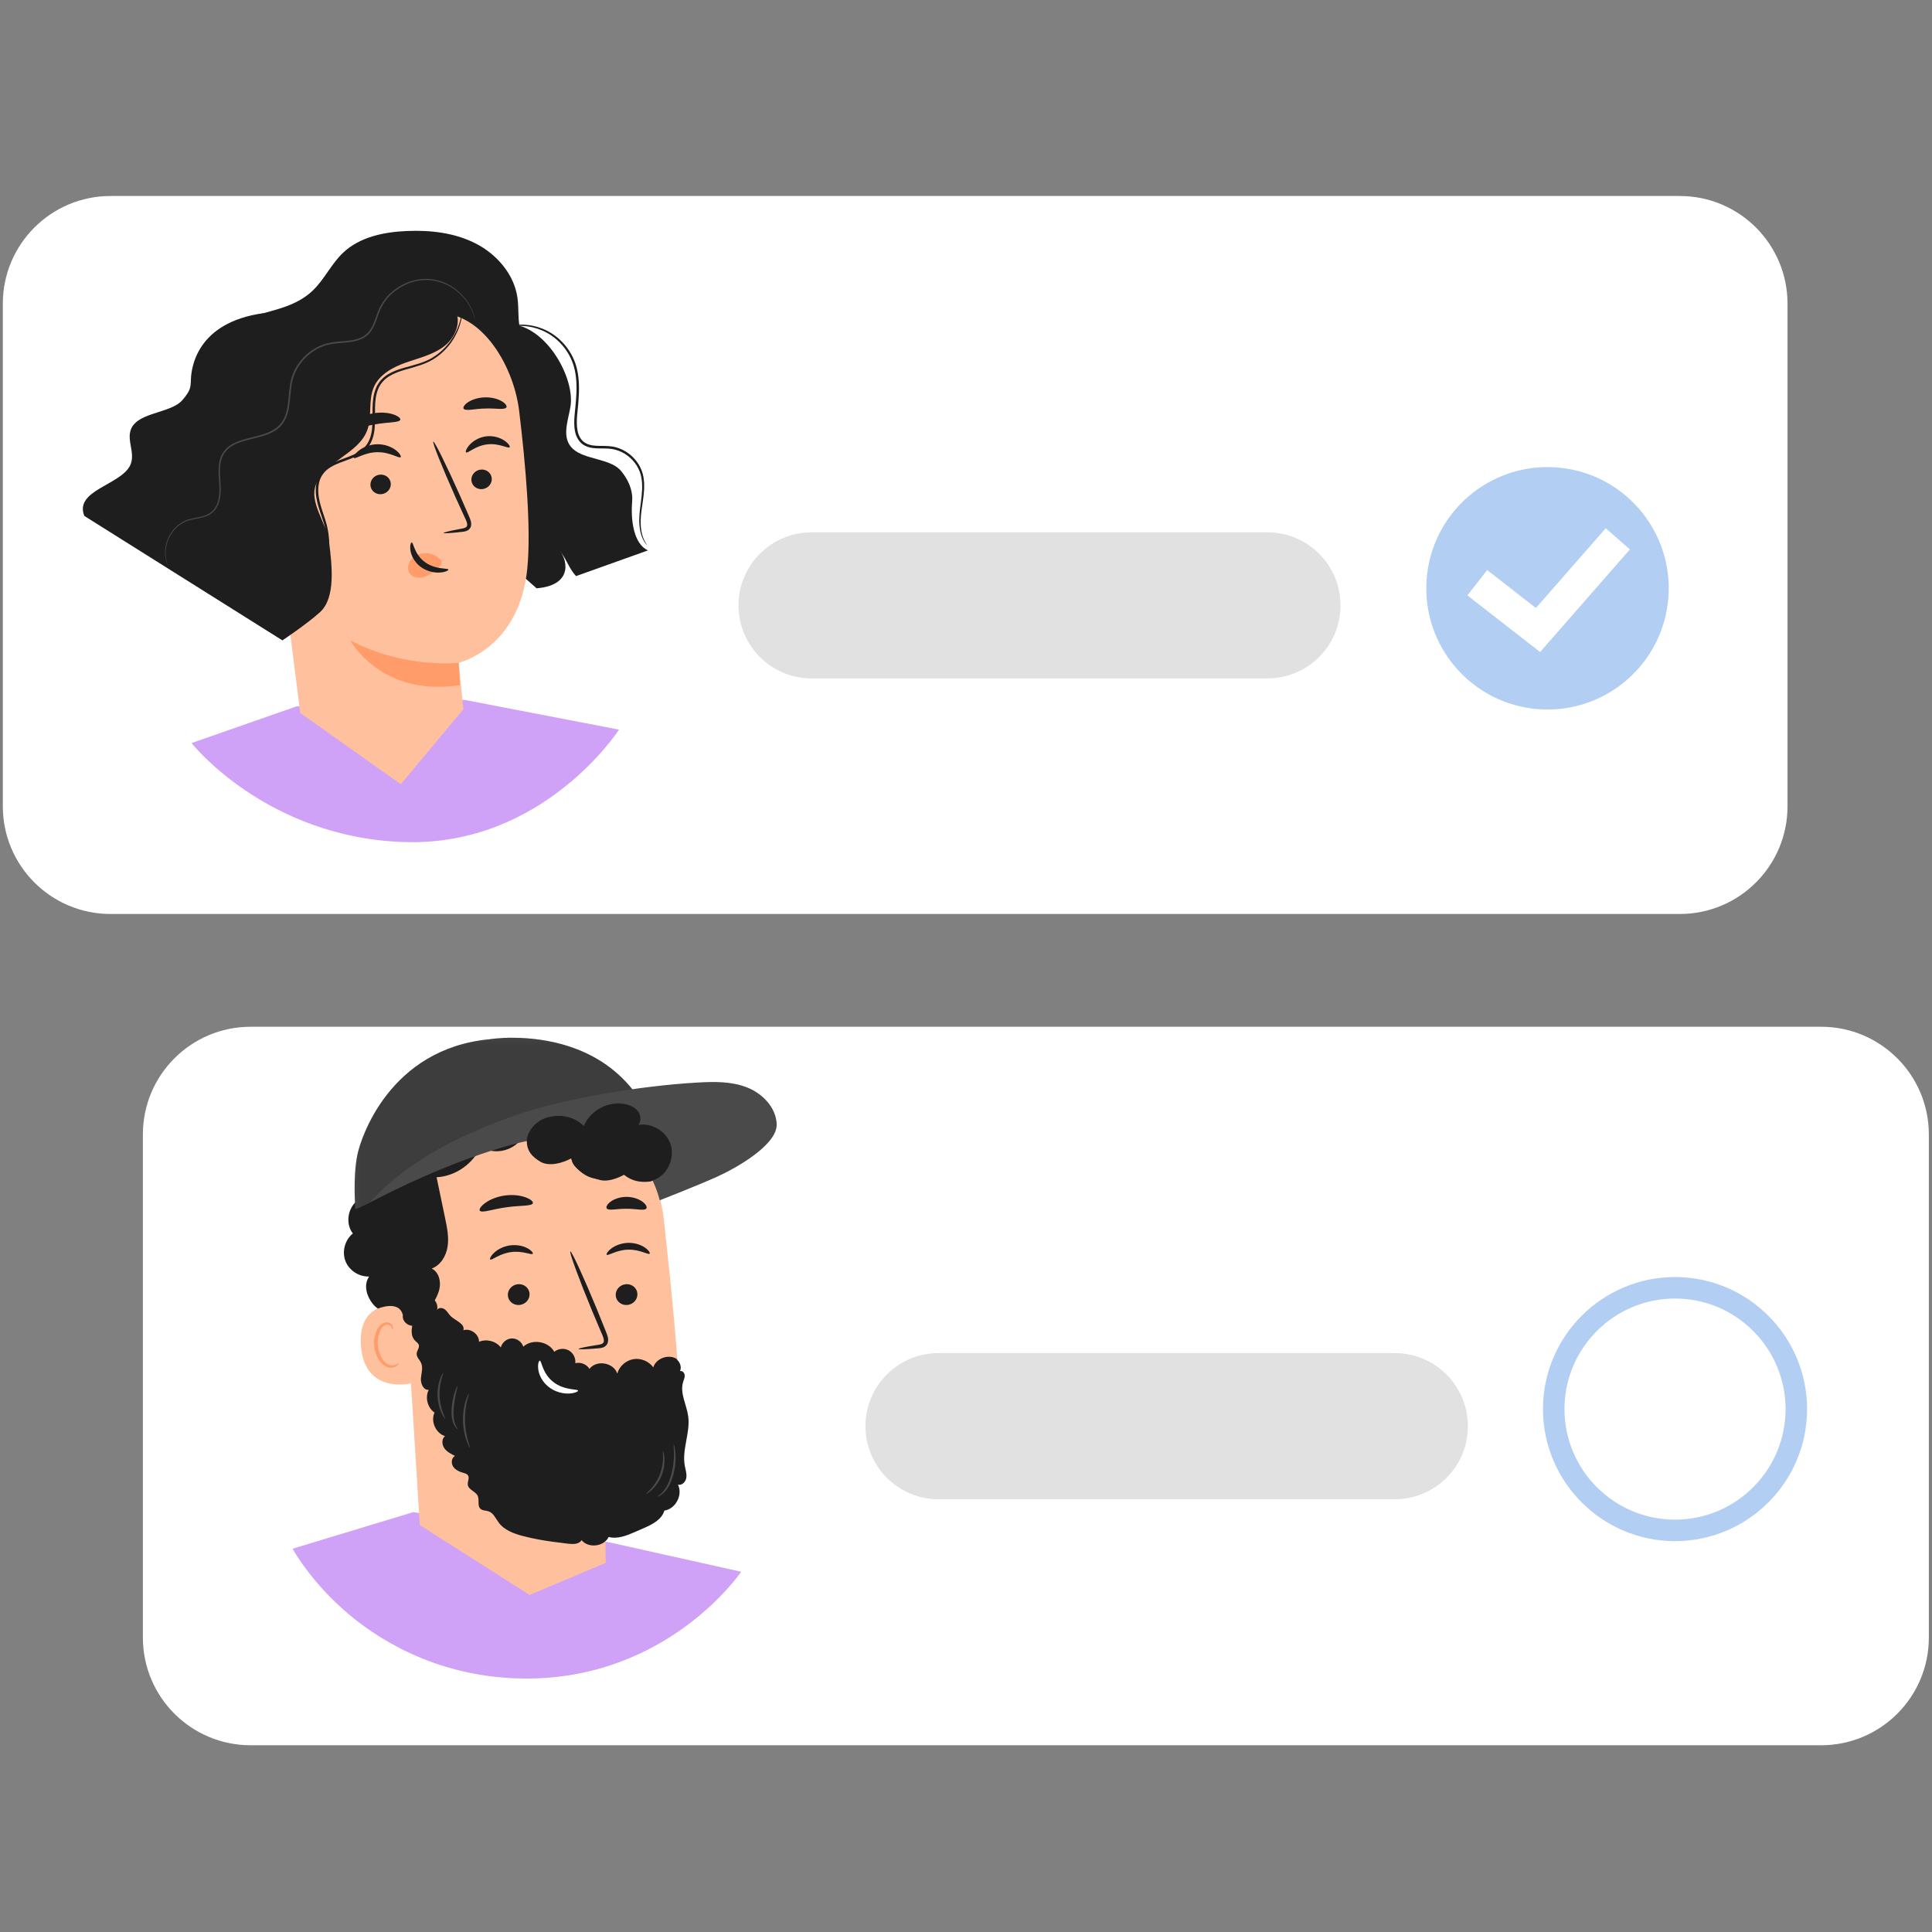 <svg width="206" height="206" viewBox="0 0 206 206" fill="none" xmlns="http://www.w3.org/2000/svg">
<rect x="0" y="0" width="206" height="206" fill="#808080" stroke="none"/>
<path d="M194.18 186.088H26.717C20.376 186.088 15.235 180.947 15.235 174.605V120.962C15.235 114.62 20.376 109.479 26.717 109.479H194.18C200.522 109.479 205.663 114.62 205.663 120.962V174.605C205.663 180.947 200.522 186.088 194.18 186.088Z" fill="white"/>
<path d="M178.6 138.457C172.1 138.457 166.813 143.745 166.813 150.244C166.813 156.744 172.1 162.032 178.6 162.032C185.1 162.032 190.387 156.744 190.387 150.244C190.387 143.745 185.1 138.457 178.6 138.457ZM178.6 164.325C170.837 164.325 164.52 158.009 164.52 150.244C164.52 142.481 170.837 136.164 178.6 136.164C186.363 136.164 192.681 142.481 192.681 150.244C192.681 158.009 186.363 164.325 178.6 164.325Z" fill="#B2CFF3"/>
<path d="M148.721 159.858H100.069C95.766 159.858 92.277 156.369 92.277 152.066C92.277 147.762 95.766 144.274 100.069 144.274H148.721C153.024 144.274 156.513 147.762 156.513 152.066C156.513 156.369 153.024 159.858 148.721 159.858Z" fill="#E1E1E1"/>
<path d="M85.058 151.885C84.01 167.993 70.101 180.201 53.994 179.153C37.885 178.105 25.677 164.197 26.726 148.089C27.774 131.98 41.682 119.772 57.79 120.821C73.897 121.869 86.106 135.778 85.058 151.885Z" fill="white"/>
<path d="M31.196 165.132L44.066 161.231L64.977 164.454L79.027 167.588C79.027 167.588 71.241 179.121 55.847 178.973C47.657 178.894 41.314 175.601 37.189 172.122C33.102 168.676 31.196 165.132 31.196 165.132Z" fill="#D0A2F7"/>
<path d="M72.452 149.387C72.386 145.459 71.593 137.383 70.79 130.081C69.927 122.228 63.18 116.354 55.282 116.583L54.498 116.606C46.053 117.347 41.963 124.932 42.937 133.354L44.762 162.613L56.466 170.062L64.581 166.644L64.491 159.021C64.491 159.021 72.587 157.52 72.452 149.387Z" fill="#FFC19D"/>
<path d="M67.963 137.94C68.003 138.552 67.516 139.091 66.877 139.144C66.24 139.197 65.69 138.745 65.651 138.132C65.611 137.519 66.097 136.981 66.734 136.928C67.374 136.874 67.923 137.328 67.963 137.94Z" fill="#1E1E1E"/>
<path d="M69.267 133.676C69.127 133.832 68.229 133.206 66.979 133.246C65.731 133.267 64.832 133.937 64.692 133.787C64.624 133.722 64.762 133.444 65.153 133.142C65.538 132.841 66.2 132.54 66.978 132.52C67.757 132.502 68.421 132.77 68.805 133.052C69.198 133.335 69.335 133.606 69.267 133.676Z" fill="#1E1E1E"/>
<path d="M56.464 137.94C56.503 138.552 56.017 139.091 55.378 139.144C54.741 139.197 54.19 138.745 54.151 138.132C54.111 137.519 54.597 136.981 55.235 136.928C55.874 136.874 56.424 137.328 56.464 137.94Z" fill="#1E1E1E"/>
<path d="M56.806 133.686C56.684 133.855 55.721 133.331 54.485 133.506C53.245 133.663 52.425 134.426 52.27 134.292C52.194 134.235 52.301 133.944 52.658 133.601C53.008 133.26 53.633 132.889 54.406 132.786C55.177 132.684 55.865 132.877 56.279 133.116C56.699 133.355 56.866 133.609 56.806 133.686Z" fill="#1E1E1E"/>
<path d="M61.686 143.831C61.678 143.76 62.451 143.603 63.705 143.405C64.023 143.363 64.323 143.291 64.37 143.072C64.439 142.839 64.296 142.5 64.131 142.133C63.807 141.369 63.47 140.569 63.116 139.731C61.706 136.31 60.674 133.493 60.812 133.436C60.951 133.381 62.207 136.109 63.617 139.53C63.958 140.374 64.283 141.179 64.593 141.948C64.723 142.307 64.944 142.713 64.794 143.196C64.715 143.436 64.486 143.616 64.283 143.677C64.08 143.746 63.901 143.754 63.743 143.768C62.478 143.873 61.693 143.902 61.686 143.831Z" fill="#1E1E1E"/>
<path d="M56.821 128.29C56.707 128.633 55.455 128.508 53.995 128.728C52.529 128.917 51.36 129.382 51.156 129.082C51.065 128.939 51.262 128.614 51.73 128.271C52.194 127.929 52.941 127.594 53.819 127.472C54.696 127.349 55.506 127.466 56.046 127.668C56.59 127.868 56.869 128.127 56.821 128.29Z" fill="#1E1E1E"/>
<path d="M68.922 128.849C68.71 129.139 67.841 128.87 66.806 128.886C65.77 128.866 64.9 129.132 64.69 128.841C64.598 128.7 64.726 128.411 65.102 128.131C65.472 127.853 66.096 127.616 66.808 127.617C67.52 127.619 68.144 127.857 68.512 128.138C68.887 128.419 69.015 128.708 68.922 128.849Z" fill="#1E1E1E"/>
<path d="M43.776 139.355C43.636 139.299 38.141 137.864 38.48 143.418C38.82 148.972 44.325 147.486 44.325 147.327C44.325 147.166 43.776 139.355 43.776 139.355Z" fill="#FFC19D"/>
<path d="M42.5 145.326C42.475 145.31 42.407 145.399 42.248 145.484C42.093 145.567 41.822 145.635 41.527 145.544C40.926 145.364 40.376 144.463 40.287 143.463C40.242 142.959 40.319 142.471 40.474 142.062C40.619 141.645 40.864 141.345 41.156 141.274C41.445 141.188 41.665 141.353 41.743 141.505C41.827 141.656 41.798 141.768 41.828 141.776C41.845 141.789 41.942 141.676 41.883 141.45C41.853 141.341 41.78 141.213 41.644 141.115C41.504 141.014 41.304 140.972 41.1 141.006C40.674 141.062 40.312 141.479 40.142 141.929C39.948 142.382 39.85 142.931 39.901 143.497C40.005 144.614 40.642 145.626 41.459 145.81C41.856 145.888 42.174 145.75 42.335 145.608C42.498 145.46 42.52 145.335 42.5 145.326Z" fill="#FF9C6A"/>
<path d="M71.417 120.567C71.142 119.497 70.314 118.49 69.218 118.36C69.272 118.191 68.076 117.618 67.145 116.965C66.215 116.314 66.018 114.766 65.177 115.529C65.195 113.832 63.074 112.526 61.567 113.308C61.599 112.324 60.15 111.995 59.197 111.748C58.244 111.499 57.881 111.356 57.428 112.231C56.209 110.27 52.947 110.1 51.528 111.923C49.287 111.194 46.587 112.481 45.743 114.682C43.93 114.831 42.279 116.196 41.795 117.949C40.632 118.08 40.358 118.994 39.888 120.066C39.418 121.138 38.772 122.327 39.465 123.269C38.077 123.988 37.85 126.223 39.065 127.205C38.754 127.369 38.486 127.606 38.275 127.886C37.107 128.622 36.764 130.427 37.624 131.521C36.782 132.196 36.444 133.433 36.825 134.443C37.207 135.453 38.28 136.157 39.358 136.107C38.465 137.41 39.626 139.153 40.303 139.529C40.303 139.529 42.575 138.56 42.958 140.238C42.935 140.266 42.947 140.251 42.958 140.238C42.834 140.954 43.701 141.586 44.363 141.284C45.024 140.983 45.385 140.28 45.755 139.653C46.178 138.935 46.679 138.237 46.856 137.423C47.035 136.609 46.781 135.622 46.03 135.259C46.981 134.914 47.573 133.918 47.725 132.917C47.878 131.917 47.672 130.9 47.465 129.911C47.16 128.449 46.856 126.987 46.552 125.525C48.566 125.418 50.465 124.09 51.259 122.236C52.73 123.307 55.126 122.645 55.842 120.973C56.543 122.947 58.983 124.099 60.953 123.388C60.766 124.545 62.862 125.555 64.003 125.826C65.142 126.096 66.538 125.257 66.538 125.257C66.538 125.257 68.518 126.352 69.57 125.896C70.604 125.449 71.975 124.068 71.257 122.987C71.257 122.987 71.692 121.636 71.417 120.567Z" fill="#1E1E1E"/>
<path d="M60.834 113.17C60.812 113.198 60.65 112.953 60.198 112.827C59.977 112.769 59.679 112.755 59.388 112.896C59.1 113.031 58.817 113.326 58.735 113.719L58.669 114.039L58.493 113.759C58.181 113.258 57.521 112.825 56.754 112.845C56.004 112.855 55.18 113.436 54.957 114.295L54.862 114.664L54.621 114.367C54.18 113.824 53.437 113.477 52.672 113.498C51.91 113.505 51.153 113.962 50.732 114.659C50.559 114.939 50.452 115.252 50.407 115.567L50.376 115.793L50.155 115.745C49.073 115.508 47.916 116.146 47.539 117.06C47.139 117.984 47.418 119.055 48.006 119.648L48.226 119.869L47.922 119.932C47.192 120.082 46.615 120.542 46.285 121.044C45.946 121.549 45.853 122.097 45.862 122.531C45.893 123.419 46.245 123.85 46.192 123.87C46.181 123.878 46.089 123.784 45.97 123.569C45.853 123.354 45.709 123.01 45.67 122.54C45.63 122.078 45.7 121.474 46.055 120.897C46.4 120.329 47.021 119.794 47.851 119.602L47.767 119.886C47.069 119.21 46.725 118.006 47.178 116.906C47.629 115.81 48.944 115.064 50.245 115.338L49.993 115.514C50.044 115.137 50.173 114.769 50.375 114.441C50.861 113.631 51.757 113.091 52.663 113.087C53.56 113.071 54.407 113.478 54.922 114.125L54.585 114.197C54.876 113.156 55.849 112.506 56.748 112.512C57.653 112.513 58.381 113.035 58.719 113.623L58.478 113.662C58.602 113.174 58.956 112.85 59.304 112.708C59.66 112.561 60.002 112.605 60.239 112.692C60.483 112.779 60.637 112.908 60.726 113.004C60.815 113.101 60.843 113.163 60.834 113.17Z" fill="#4A4A4A"/>
<path d="M72.224 144.945C71.373 144.324 69.968 144.788 69.656 145.795C69.185 145.137 68.324 144.784 67.526 144.922C66.729 145.06 66.036 145.681 65.814 146.459C65.447 145.278 63.587 144.963 62.852 145.958C62.55 145.462 61.905 145.203 61.343 145.352C61.409 144.81 61.115 144.243 60.636 143.982C60.157 143.721 59.52 143.784 59.102 144.134C58.481 143.01 56.746 142.722 55.795 143.586C55.636 143.069 55.105 142.692 54.565 142.712C54.024 142.731 53.522 143.145 53.401 143.673C52.875 142.991 51.87 142.729 51.079 143.07C51.087 142.263 50.178 141.592 49.409 141.837C49.602 141.152 48.594 140.842 48.078 140.35C47.847 140.13 47.7 139.83 47.451 139.629C47.202 139.429 46.771 139.386 46.608 139.66C46.74 139.112 46.401 138.492 45.868 138.307C45.336 138.121 44.684 138.399 44.448 138.911C44.308 139.215 44.308 139.56 44.26 139.89C44.107 140.957 43.508 142.224 44.282 142.972C44.419 143.105 44.595 143.214 44.654 143.395C44.752 143.704 44.449 143.998 44.428 144.322C44.401 144.699 44.748 144.984 44.901 145.329C45.129 145.84 44.921 146.427 44.88 146.984C44.842 147.541 45.158 148.249 45.714 148.192C45.299 149.003 45.578 150.102 46.329 150.616C45.898 151.557 46.458 152.816 47.448 153.125C47.077 153.422 47.104 154.025 47.375 154.413C47.647 154.802 48.091 155.028 48.515 155.238C48.129 155.438 48.081 156.016 48.32 156.38C48.561 156.742 48.991 156.929 49.41 157.046C49.59 157.096 49.789 157.149 49.895 157.303C50.095 157.592 49.828 157.984 49.882 158.33C49.965 158.861 50.713 159.013 50.937 159.501C51.136 159.935 50.876 160.545 51.224 160.872C51.45 161.085 51.808 161.045 52.1 161.148C52.621 161.33 52.852 161.917 53.185 162.359C53.81 163.191 54.871 163.556 55.88 163.81C56.395 163.941 56.913 164.055 57.435 164.151C58.475 164.344 59.525 164.471 60.575 164.597C61.097 164.66 61.739 164.668 62.012 164.22C62.741 165.113 64.397 164.917 64.898 163.879C65.837 164.13 66.814 163.734 67.706 163.346C68.013 163.212 68.32 163.078 68.629 162.944C69.546 162.543 70.567 162.03 70.838 161.066C72.041 160.895 72.831 159.387 72.288 158.3C72.707 158.421 73.113 157.997 73.179 157.568C73.246 157.136 73.092 156.708 73.014 156.28C72.696 154.537 73.621 152.762 73.38 151.008C73.211 149.78 72.48 148.566 72.831 147.377C72.903 147.133 73.021 146.891 73.004 146.637C72.987 146.382 72.751 146.118 72.507 146.194C72.821 145.492 72.122 144.574 71.362 144.69" fill="#1E1E1E"/>
<path d="M57.555 145.082C57.758 145.064 57.801 146.42 58.99 147.349C60.176 148.281 61.617 148.087 61.633 148.276C61.655 148.361 61.319 148.549 60.709 148.584C60.111 148.621 59.232 148.454 58.505 147.886C57.779 147.317 57.451 146.538 57.389 145.983C57.321 145.417 57.462 145.076 57.555 145.082Z" fill="white"/>
<path d="M50.103 154.357C50.171 154.334 49.604 153.107 49.58 151.483C49.535 149.858 50.05 148.608 49.98 148.589C49.957 148.578 49.798 148.875 49.639 149.394C49.48 149.911 49.344 150.657 49.361 151.487C49.379 152.317 49.547 153.058 49.728 153.567C49.908 154.079 50.08 154.368 50.103 154.357Z" fill="#4A4A4A"/>
<path d="M48.824 152.396C48.853 152.37 48.655 152.178 48.515 151.779C48.369 151.384 48.32 150.792 48.38 150.139C48.479 148.825 48.843 147.805 48.78 147.784C48.73 147.758 48.265 148.77 48.161 150.121C48.099 150.791 48.175 151.426 48.372 151.838C48.562 152.255 48.813 152.414 48.824 152.396Z" fill="#4A4A4A"/>
<path d="M47.459 151.27C47.524 151.242 46.92 150.239 46.872 148.848C46.803 147.457 47.32 146.407 47.252 146.385C47.23 146.374 47.07 146.616 46.913 147.057C46.755 147.495 46.624 148.141 46.653 148.857C46.685 149.574 46.869 150.206 47.063 150.629C47.257 151.055 47.438 151.283 47.459 151.27Z" fill="#4A4A4A"/>
<path d="M70.085 159.579C70.089 159.601 70.455 159.507 70.859 159.085C71.266 158.67 71.627 157.937 71.831 157.098C72.043 156.254 72.064 155.46 72.014 154.897C71.965 154.331 71.863 153.994 71.837 154C71.767 154.002 72.039 155.397 71.617 157.044C71.419 157.865 71.097 158.566 70.744 158.982C70.394 159.404 70.067 159.545 70.085 159.579Z" fill="#4A4A4A"/>
<path d="M68.901 159.283C68.913 159.303 69.178 159.168 69.527 158.844C69.874 158.522 70.285 157.986 70.553 157.306C70.819 156.625 70.883 155.955 70.848 155.481C70.814 155.007 70.712 154.728 70.689 154.734C70.653 154.741 70.7 155.027 70.693 155.486C70.688 155.943 70.602 156.576 70.349 157.226C70.092 157.875 69.724 158.397 69.416 158.735C69.108 159.076 68.879 159.253 68.901 159.283Z" fill="#4A4A4A"/>
<path d="M70.972 125.192C70.972 125.192 69.099 122.282 65.48 121.209C58.757 119.216 49.315 118.455 39.352 128.28L37.898 128.937C37.898 128.937 37.599 125.59 38.109 123.113C38.448 121.46 41.466 111.817 52.235 110.805C52.235 110.805 68.7 108.122 70.972 125.192Z" fill="#4A4A4A"/>
<mask id="mask0_9988_3132" style="mask-type:luminance" maskUnits="userSpaceOnUse" x="37" y="110" width="34" height="19">
<path d="M37.81 110.653H70.972V128.938H37.81V110.653Z" fill="white"/>
</mask>
<g mask="url(#mask0_9988_3132)">
<g opacity="0.3">
<path d="M70.972 125.192C70.972 125.192 69.099 122.282 65.48 121.209C58.757 119.216 49.315 118.455 39.352 128.28L37.898 128.937C37.898 128.937 37.599 125.59 38.109 123.113C38.448 121.46 41.466 111.817 52.235 110.805C52.235 110.805 68.7 108.122 70.972 125.192Z" fill="#1E1E1E"/>
</g>
</g>
<path d="M39.351 128.28C43.44 123.8 48.707 121.223 54.241 119.17C59.774 117.118 68.506 115.757 74.399 115.424C76.169 115.324 77.998 115.296 79.648 115.944C81.297 116.591 82.737 118.075 82.815 119.845C82.912 122.06 78.504 124.541 76.484 125.457C74.463 126.375 70.341 127.983 70.341 127.983C70.341 127.983 69.236 122.949 65.259 121.521C56.998 118.556 39.047 128.445 39.351 128.28Z" fill="#4A4A4A"/>
<path d="M71.472 121.93C70.987 120.586 69.467 119.703 68.059 119.948C68.395 119.553 68.34 118.923 68.031 118.505C67.723 118.088 67.22 117.854 66.713 117.739C64.934 117.337 62.942 118.375 62.252 120.063C61.422 119.246 60.207 118.767 58.645 119.077C57.095 119.385 56.172 120.712 56.172 121.657C56.177 122.717 56.711 123.333 57.624 123.871C58.538 124.408 59.968 124.025 60.898 123.515C61.268 124.528 62.152 125.335 63.193 125.612C64.234 125.89 65.403 125.628 66.228 124.935C67.142 126.033 68.872 126.344 70.111 125.634C71.352 124.923 71.957 123.273 71.472 121.93Z" fill="#1E1E1E"/>
<path d="M179.112 97.454H11.783C5.442 97.454 0.301 92.313 0.301 85.972V32.382C0.301 26.04 5.442 20.899 11.783 20.899H179.112C185.453 20.899 190.594 26.04 190.594 32.382V85.972C190.594 92.313 185.453 97.454 179.112 97.454Z" fill="white"/>
<path d="M164.076 75.62C156.956 75.108 151.599 68.92 152.112 61.8C152.624 54.68 158.812 49.324 165.932 49.836C173.052 50.349 178.408 56.536 177.896 63.656C177.383 70.776 171.195 76.133 164.076 75.62Z" fill="#B2CFF3"/>
<path d="M164.215 69.522L156.462 63.488L158.568 60.782L163.766 64.828L171.21 56.324L173.789 58.582L164.215 69.522Z" fill="white"/>
<path d="M135.146 72.335H86.528C82.228 72.335 78.742 68.849 78.742 64.549C78.742 60.25 82.228 56.762 86.528 56.762H135.146C139.446 56.762 142.932 60.248 142.932 64.548C142.932 68.847 139.446 72.335 135.146 72.335Z" fill="#E1E1E1"/>
<path d="M71.309 63.564C69.44 79.583 54.938 91.054 38.919 89.185C22.898 87.315 11.427 72.814 13.297 56.795C15.166 40.774 29.668 29.303 45.688 31.173C61.707 33.042 73.178 47.544 71.309 63.564Z" fill="white"/>
<path d="M20.422 79.23L31.636 75.311L49.516 74.623L66.004 77.796C66.004 77.796 58.004 90.209 43.213 89.788C28.421 89.366 20.422 79.23 20.422 79.23Z" fill="#D0A2F7"/>
<path d="M54.372 34.576C58.145 34.661 61.38 40.272 60.816 43.429C60.542 44.963 59.846 46.723 61.086 47.861C62.313 48.986 64.898 48.892 66.069 50.053C66.069 50.053 67.568 51.547 67.404 53.483C67.239 55.421 67.55 57.997 69.091 58.686L61.429 61.425C60.639 60.625 60.324 59.364 59.534 58.563C60.438 59.403 61.313 62.394 57.215 62.728L54.667 60.478C47.695 62.267 40.37 64.491 34.801 61.457" fill="#1E1E1E"/>
<path d="M18.859 51.337C19.364 49.887 20.191 48.549 20.539 47.054C21.29 43.84 19.787 40.177 21.408 37.302C22.561 35.255 24.956 34.287 27.213 33.638C29.471 32.991 31.628 32.608 33.333 30.992C34.584 29.807 35.314 28.156 36.561 26.966C38.338 25.272 40.923 24.735 43.377 24.631C45.896 24.523 48.492 24.816 50.735 25.969C52.978 27.123 54.817 29.244 55.173 31.74C55.346 32.957 55.173 34.225 55.533 35.402C55.93 36.694 56.921 37.712 57.519 38.924C58.786 41.485 58.009 44.887 55.756 46.644L38.056 68.63C34.401 69.933 30.427 65.287 27.673 62.554C24.919 59.821 17.584 55.003 18.859 51.337Z" fill="#1E1E1E"/>
<path d="M55.353 43.8C54.737 38.72 50.998 32.66 45.949 33.491L30.317 38.417C28.783 38.669 27.961 39.895 27.437 39.666L32.012 76.022L42.736 83.618L49.405 75.62C49.405 75.62 48.909 70.632 48.913 70.661C48.913 70.661 55.364 69.203 56.223 60.627C56.65 56.361 56.037 49.443 55.353 43.8Z" fill="#FFC19D"/>
<path d="M41.667 51.53C41.721 52.104 41.279 52.624 40.68 52.69C40.083 52.757 39.553 52.347 39.499 51.773C39.447 51.199 39.888 50.678 40.485 50.611C41.085 50.545 41.614 50.956 41.667 51.53Z" fill="#1E1E1E"/>
<path d="M52.433 50.989C52.486 51.564 52.044 52.083 51.446 52.15C50.848 52.216 50.318 51.807 50.264 51.232C50.212 50.658 50.653 50.139 51.252 50.071C51.85 50.005 52.379 50.415 52.433 50.989Z" fill="#1E1E1E"/>
<path d="M54.347 47.684C54.225 47.881 53.224 47.222 51.953 47.382C50.68 47.521 49.851 48.396 49.69 48.232C49.611 48.161 49.716 47.819 50.075 47.425C50.427 47.034 51.064 46.616 51.856 46.522C52.649 46.431 53.362 46.687 53.792 46.987C54.231 47.287 54.407 47.594 54.347 47.684Z" fill="#1E1E1E"/>
<path d="M42.721 48.745C42.568 48.926 41.584 48.184 40.22 48.217C38.857 48.227 37.874 49.001 37.722 48.824C37.647 48.746 37.796 48.424 38.225 48.075C38.646 47.726 39.369 47.382 40.22 47.367C41.071 47.356 41.795 47.676 42.216 48.01C42.644 48.346 42.795 48.665 42.721 48.745Z" fill="#1E1E1E"/>
<path d="M47.301 56.828C47.292 56.762 48.013 56.594 49.186 56.374C49.484 56.326 49.764 56.251 49.803 56.043C49.861 55.823 49.717 55.508 49.551 55.167C49.228 54.459 48.889 53.717 48.535 52.938C47.116 49.762 46.072 47.144 46.2 47.087C46.328 47.032 47.582 49.561 48.999 52.736C49.342 53.52 49.668 54.267 49.98 54.981C50.113 55.315 50.33 55.69 50.204 56.147C50.136 56.377 49.925 56.552 49.736 56.614C49.548 56.684 49.38 56.697 49.232 56.715C48.047 56.847 47.31 56.895 47.301 56.828Z" fill="#1E1E1E"/>
<path d="M48.913 70.661C48.913 70.661 43.217 71.36 37.356 68.283C37.356 68.283 40.575 74.34 49.034 73.053L48.913 70.661Z" fill="#FF9C6A"/>
<path d="M46.968 59.684C46.514 59.151 45.758 58.887 45.028 59.009C44.523 59.092 44.023 59.367 43.737 59.8C43.452 60.232 43.421 60.825 43.725 61.203C44.068 61.631 44.735 61.695 45.285 61.504C45.836 61.312 46.296 60.915 46.732 60.522C46.854 60.413 46.976 60.3 47.047 60.156C47.118 60.012 47.124 59.83 47.02 59.719" fill="#FF9C6A"/>
<path d="M43.896 57.839C44.087 57.818 44.162 59.09 45.304 59.931C46.444 60.774 47.793 60.553 47.813 60.731C47.836 60.81 47.525 60.996 46.954 61.044C46.392 61.096 45.562 60.962 44.863 60.449C44.167 59.933 43.838 59.209 43.764 58.69C43.685 58.16 43.809 57.837 43.896 57.839Z" fill="#1E1E1E"/>
<path d="M42.685 44.752C42.587 45.078 41.408 44.994 40.042 45.24C38.67 45.458 37.584 45.925 37.384 45.649C37.295 45.517 37.472 45.206 37.903 44.872C38.329 44.538 39.022 44.203 39.843 44.063C40.663 43.926 41.427 44.013 41.941 44.188C42.457 44.363 42.726 44.599 42.685 44.752Z" fill="#1E1E1E"/>
<path d="M53.987 43.452C53.767 43.732 52.827 43.51 51.717 43.56C50.604 43.577 49.676 43.858 49.443 43.592C49.34 43.461 49.473 43.186 49.87 42.91C50.26 42.636 50.925 42.392 51.69 42.368C52.454 42.345 53.128 42.548 53.531 42.799C53.939 43.05 54.083 43.316 53.987 43.452Z" fill="#1E1E1E"/>
<path d="M13.834 49.706C14.639 48.223 13.092 46.566 14.324 45.199C15.45 43.951 18.411 43.91 19.468 42.639C20.292 41.647 20.328 41.384 20.356 40.453C20.392 39.287 20.924 34.383 28.08 33.395L29.07 37.852C29.516 37.642 29.98 37.462 30.438 37.294C36.267 35.17 42.349 33.743 48.514 33.054C49.256 34.332 48.515 36.036 47.342 36.933C46.169 37.831 44.676 38.166 43.283 38.656C41.89 39.148 40.457 39.917 39.862 41.269C39.228 42.706 39.707 44.431 39.147 45.899C38.184 48.424 34.62 49.176 33.67 51.706C32.952 53.62 34.855 55.81 35.096 57.839C35.369 60.139 35.84 63.7 34.131 65.263C32.783 66.495 30.112 68.281 30.112 68.281L8.994 55.013C7.897 52.323 12.731 51.735 13.834 49.706Z" fill="#1E1E1E"/>
<path d="M28.83 66.043C28.83 66.043 29.457 65.964 30.476 65.479C31.475 64.994 32.901 64.043 33.951 62.292C34.47 61.423 34.866 60.364 35.026 59.182C35.192 58.003 35.099 56.695 34.681 55.422C34.483 54.787 34.243 54.154 34.087 53.492C33.93 52.835 33.869 52.13 34.026 51.456C34.17 50.776 34.619 50.194 35.234 49.825C35.846 49.443 36.57 49.229 37.285 48.949C37.998 48.677 38.729 48.324 39.223 47.704C39.708 47.084 39.905 46.309 39.951 45.585C40.065 44.138 39.819 42.714 40.309 41.514L40.401 41.295L40.521 41.093C40.594 40.954 40.693 40.834 40.79 40.715C40.997 40.487 41.23 40.285 41.487 40.126C42.005 39.804 42.577 39.605 43.135 39.438C44.253 39.114 45.351 38.85 46.216 38.297C47.081 37.759 47.72 37.076 48.176 36.416C48.632 35.753 48.899 35.107 49.062 34.568C49.228 34.028 49.268 33.589 49.297 33.296C49.306 33 49.306 32.845 49.295 32.845C49.256 32.839 49.303 33.476 48.958 34.536C48.784 35.06 48.507 35.688 48.05 36.328C47.592 36.965 46.96 37.619 46.115 38.13C45.273 38.654 44.207 38.901 43.07 39.219C42.503 39.383 41.912 39.582 41.359 39.919C41.083 40.088 40.829 40.303 40.602 40.551C40.496 40.68 40.388 40.811 40.307 40.961L40.175 41.18L40.074 41.418C39.547 42.715 39.802 44.161 39.682 45.562C39.635 46.265 39.446 46.974 39.009 47.532C38.566 48.089 37.887 48.424 37.186 48.692C36.483 48.969 35.745 49.184 35.09 49.592C34.765 49.798 34.463 50.049 34.232 50.359C34.001 50.67 33.848 51.029 33.762 51.394C33.594 52.127 33.665 52.87 33.83 53.553C33.995 54.237 34.24 54.873 34.439 55.499C35.286 57.995 34.772 60.505 33.784 62.194C32.781 63.915 31.399 64.876 30.428 65.382C29.935 65.639 29.528 65.792 29.253 65.891C28.974 65.984 28.828 66.032 28.83 66.043Z" fill="#1E1E1E"/>
<path d="M53.525 34.998C53.533 35.027 53.977 34.849 54.82 34.766C55.647 34.693 56.929 34.742 58.261 35.452C59.572 36.143 60.902 37.573 61.3 39.528C61.504 40.497 61.502 41.551 61.417 42.636C61.376 43.18 61.315 43.731 61.262 44.297C61.215 44.866 61.196 45.459 61.326 46.053C61.445 46.64 61.795 47.227 62.348 47.509C62.894 47.8 63.495 47.809 64.039 47.815C64.59 47.816 65.117 47.814 65.607 47.947C66.097 48.082 66.554 48.307 66.94 48.606C67.719 49.195 68.227 50.043 68.381 50.897C68.546 51.758 68.45 52.593 68.36 53.342C68.263 54.094 68.164 54.784 68.162 55.395C68.155 56.006 68.225 56.534 68.349 56.948C68.468 57.364 68.632 57.661 68.761 57.847C68.821 57.943 68.881 58.007 68.917 58.05C68.955 58.095 68.977 58.115 68.98 58.112C69.014 58.094 68.659 57.742 68.452 56.921C68.347 56.514 68.295 55.997 68.317 55.399C68.333 54.8 68.444 54.123 68.554 53.368C68.655 52.615 68.769 51.765 68.606 50.854C68.453 49.946 67.919 49.035 67.094 48.404C66.686 48.083 66.201 47.84 65.676 47.692C65.145 47.545 64.584 47.548 64.041 47.545C63.501 47.54 62.943 47.519 62.478 47.267C62.007 47.025 61.709 46.534 61.596 45.992C61.364 44.891 61.632 43.751 61.686 42.656C61.769 41.561 61.767 40.478 61.549 39.474C61.119 37.439 59.719 35.971 58.352 35.279C56.961 34.568 55.647 34.552 54.808 34.66C54.382 34.716 54.059 34.802 53.844 34.871C53.631 34.943 53.522 34.99 53.525 34.998Z" fill="#1E1E1E"/>
<path d="M17.957 60.392C17.959 60.39 17.943 60.346 17.91 60.26C17.878 60.174 17.818 60.05 17.778 59.876C17.68 59.534 17.599 58.998 17.717 58.329C17.833 57.67 18.168 56.86 18.873 56.207C19.224 55.881 19.675 55.62 20.198 55.473C20.722 55.325 21.308 55.277 21.898 55.074C22.191 54.974 22.481 54.819 22.723 54.594C22.967 54.37 23.148 54.077 23.276 53.76C23.526 53.121 23.562 52.404 23.524 51.685C23.485 50.966 23.396 50.225 23.499 49.478C23.554 49.108 23.662 48.738 23.86 48.411C24.074 48.099 24.327 47.797 24.669 47.594C25.334 47.163 26.15 46.973 26.966 46.771C27.78 46.568 28.652 46.373 29.406 45.87C29.784 45.627 30.103 45.278 30.334 44.883C30.564 44.483 30.695 44.035 30.783 43.586C30.957 42.684 30.959 41.755 31.129 40.849C31.458 39.033 32.82 37.536 34.435 36.931C35.243 36.614 36.112 36.595 36.956 36.512C37.378 36.47 37.8 36.412 38.203 36.28C38.606 36.153 38.986 35.944 39.281 35.646C39.88 35.041 40.086 34.231 40.347 33.526C40.59 32.805 40.973 32.171 41.45 31.645C42.417 30.604 43.693 30.013 44.891 29.886C46.097 29.745 47.197 30.083 48.021 30.566C48.852 31.055 49.428 31.681 49.818 32.233C50.197 32.797 50.405 33.29 50.508 33.632C50.572 33.8 50.59 33.937 50.619 34.024C50.643 34.113 50.657 34.158 50.659 34.158C50.659 34.158 50.638 33.969 50.541 33.621C50.448 33.274 50.249 32.772 49.873 32.196C49.487 31.631 48.911 30.99 48.069 30.483C47.237 29.983 46.114 29.628 44.877 29.765C43.651 29.888 42.342 30.483 41.345 31.548C40.855 32.084 40.453 32.745 40.205 33.475C39.941 34.188 39.729 34.974 39.17 35.534C38.611 36.101 37.765 36.274 36.939 36.349C36.108 36.43 35.217 36.446 34.375 36.774C32.707 37.397 31.302 38.938 30.961 40.817C30.787 41.745 30.785 42.673 30.616 43.554C30.53 43.992 30.405 44.422 30.186 44.798C29.968 45.173 29.672 45.498 29.311 45.731C27.85 46.679 25.993 46.559 24.583 47.462C24.225 47.675 23.951 47.998 23.727 48.332C23.517 48.681 23.405 49.072 23.35 49.456C23.246 50.231 23.341 50.981 23.382 51.692C23.424 52.4 23.388 53.102 23.153 53.712C23.032 54.013 22.864 54.29 22.636 54.501C22.411 54.713 22.139 54.862 21.856 54.961C21.29 55.16 20.703 55.214 20.169 55.369C19.632 55.523 19.165 55.799 18.809 56.136C18.09 56.816 17.76 57.645 17.651 58.318C17.541 59.001 17.636 59.543 17.745 59.885C17.791 60.06 17.857 60.183 17.894 60.267C17.933 60.35 17.954 60.393 17.957 60.392Z" fill="#4A4A4A"/>
</svg>
